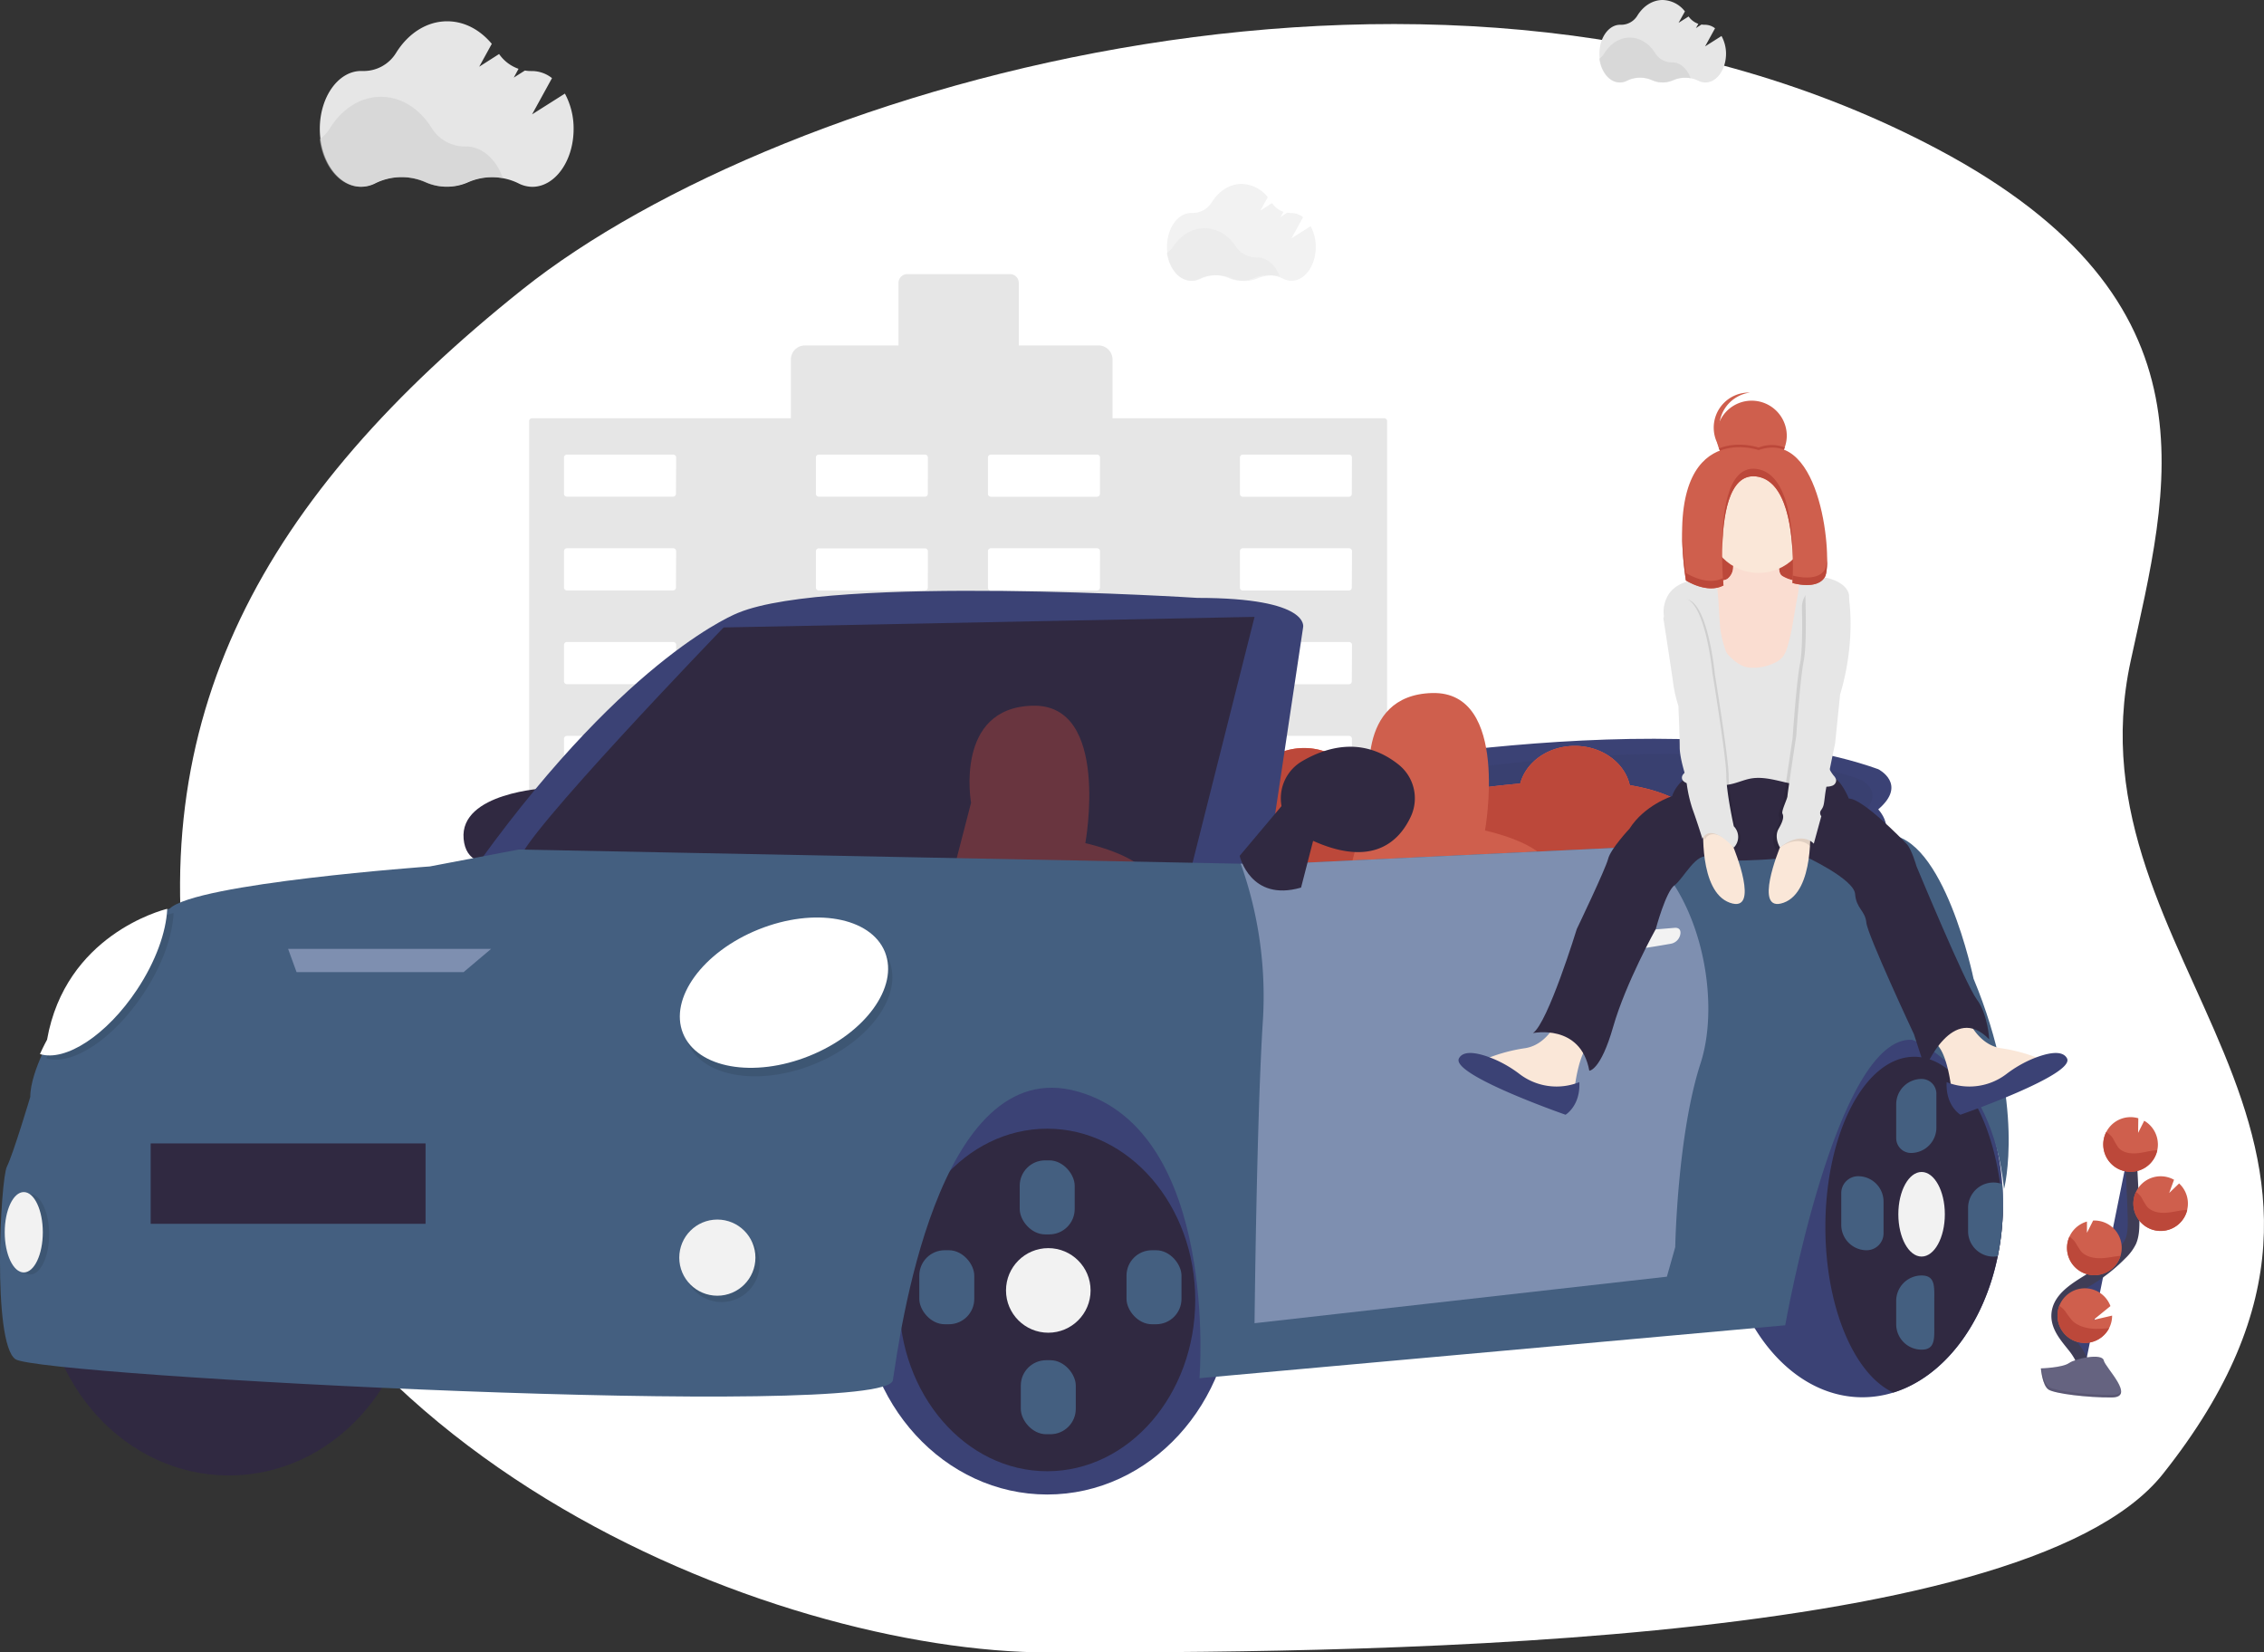 <svg xmlns="http://www.w3.org/2000/svg" viewBox="0 0 774.19 565"><rect x="0" y="0" width="774.19" height="565" fill="#333333" stroke="none"/><title>meineFahrten_forGreyBG_3</title><g id="Ebene_2" data-name="Ebene 2"><g id="Ebene_1-2" data-name="Ebene 1"><path d="M178.6,99c89-71,316.91-136.66,484-48,98,52,78.79,116,66,175-22.53,104,104,161,11,278-48.6,61.14-287,61-381,61s-267-68-293-217C47.7,245.41,90.1,169.6,178.6,99Z" fill="#fff"/><path d="M448.18,77.34l-6.58,4.17,4-7.23a6.51,6.51,0,0,0-4-1.45h-.11a7.8,7.8,0,0,1-1.37-.1l-2.23,1.45,1-1.74a8,8,0,0,1-3.9-3L431,72l2.52-4.58a11.68,11.68,0,0,0-8.94-4.53c-4.15,0-7.85,2.47-10.24,6.32a7.64,7.64,0,0,1-6.77,3.61h-.22c-4.58,0-8.29,5.2-8.29,11.57S402.73,96,407.32,96a6.19,6.19,0,0,0,2.89-.72,12,12,0,0,1,10-.2,10.5,10.5,0,0,0,8.54,0,12,12,0,0,1,10,.2,6.28,6.28,0,0,0,2.89.72c4.58,0,8.3-5.19,8.3-11.6A14.74,14.74,0,0,0,448.18,77.34Z" fill="#f2f2f2"/><path d="M473.24,143H380.43V122.91a4.8,4.8,0,0,0-4.8-4.8H348.38V96.73a3,3,0,0,0-3-3H310.25a3,3,0,0,0-3,3v21.39h-32a4.8,4.8,0,0,0-4.8,4.8h0V143h-88.5a1,1,0,0,0-1,1V410.43a1,1,0,0,0,1,1h58.82a1,1,0,0,0,1-1V374.58a1,1,0,0,1,1-1H267.5a1,1,0,0,1,1,1v35.85a1,1,0,0,0,1,1H385.67a1,1,0,0,0,1-1V374.58a1,1,0,0,1,1-1h24.84a1,1,0,0,1,1,1v35.85a1,1,0,0,0,1,1h58.82a1,1,0,0,0,1-1V144A1,1,0,0,0,473.24,143ZM231.15,361.15a1,1,0,0,1-1,1H193.86a1,1,0,0,1-1-1h0V348.78a1,1,0,0,1,1-1h36.35a1,1,0,0,1,1,1Zm0-32.06a1,1,0,0,1-1,1H193.86a1,1,0,0,1-1-1s0,0,0,0v-12.4a1,1,0,0,1,1-1h36.36a1,1,0,0,1,1,1h0Zm0-32.05a1,1,0,0,1-1,1H193.86a1,1,0,0,1-1-1h0V284.63a1,1,0,0,1,1-1h36.35a1,1,0,0,1,1,1Zm0-32.06a1,1,0,0,1-1,1H193.86a1,1,0,0,1-1-1s0,0,0,0V252.61a1,1,0,0,1,1-1h36.36a1,1,0,0,1,1,1h0Zm0-32.05a1,1,0,0,1-1,1H193.86a1,1,0,0,1-1-1h0V220.51a1,1,0,0,1,1-1h36.36a1,1,0,0,1,1,1Zm0-32.05a1,1,0,0,1-1,1H193.86a1,1,0,0,1-1-1h0V188.46a1,1,0,0,1,1-1h36.35a1,1,0,0,1,1,1Zm0-32.06a1,1,0,0,1-1,1H193.86a1,1,0,0,1-1-1s0,0,0,0V156.44a1,1,0,0,1,1-1h36.36a1,1,0,0,1,1,1h0Zm86.13,192.34a1,1,0,0,1-1,1H280a1,1,0,0,1-1-1V348.78a1,1,0,0,1,1-1H316.3a1,1,0,0,1,1,1Zm0-32.06a1,1,0,0,1-1,1H280a1,1,0,0,1-1-1V316.69a1,1,0,0,1,1-1H316.3a1,1,0,0,1,1,1s0,0,0,0Zm0-32.05a1,1,0,0,1-1,1H280a1,1,0,0,1-1-1v-12.4a1,1,0,0,1,1-1H316.3a1,1,0,0,1,1,1Zm0-32.06a1,1,0,0,1-1,1H280a1,1,0,0,1-1-1h0V252.61a1,1,0,0,1,1-1H316.3a1,1,0,0,1,1,1s0,0,0,0Zm0-32.05a1,1,0,0,1-1,1H280a1,1,0,0,1-1-1v-12.4a1,1,0,0,1,1-1H316.3a1,1,0,0,1,1,1h0Zm0-32.05a1,1,0,0,1-1,1H280a1,1,0,0,1-1-1v-12.4a1,1,0,0,1,1-1H316.3a1,1,0,0,1,1,1Zm0-32.06a1,1,0,0,1-1,1H280a1,1,0,0,1-1-1h0V156.44a1,1,0,0,1,1-1H316.3a1,1,0,0,1,1,1s0,0,0,0Zm58.85,192.34a1,1,0,0,1-1,1H338.83a1,1,0,0,1-1-1V348.78a1,1,0,0,1,1-1h36.33a1,1,0,0,1,1,1Zm0-32.06a1,1,0,0,1-1,1H338.83a1,1,0,0,1-1-1V316.69a1,1,0,0,1,1-1h36.33a1,1,0,0,1,1,1s0,0,0,0Zm0-32.05a1,1,0,0,1-1,1H338.83a1,1,0,0,1-1-1V284.63a1,1,0,0,1,1-1h36.33a1,1,0,0,1,1,1Zm0-32.06a1,1,0,0,1-1,1H338.83a1,1,0,0,1-1-1V252.61a1,1,0,0,1,1-1h36.33a1,1,0,0,1,1,1s0,0,0,0Zm0-32.05a1,1,0,0,1-1,1H338.83a1,1,0,0,1-1-1V220.51a1,1,0,0,1,1-1h36.33a1,1,0,0,1,1,1h0Zm0-32.05a1,1,0,0,1-1,1H338.83a1,1,0,0,1-1-1V188.46a1,1,0,0,1,1-1h36.33a1,1,0,0,1,1,1Zm0-32.06a1,1,0,0,1-1,1H338.83a1,1,0,0,1-1-1V156.44a1,1,0,0,1,1-1h36.33a1,1,0,0,1,1,1s0,0,0,0Zm86.13,192.34a1,1,0,0,1-1,1H425a1,1,0,0,1-1-1h0V348.78a1,1,0,0,1,1-1h36.33a1,1,0,0,1,1,1Zm0-32.06a1,1,0,0,1-1,1H425a1,1,0,0,1-1-1s0,0,0,0V316.69a1,1,0,0,1,1-1h36.34a1,1,0,0,1,1,1Zm0-32.05a1,1,0,0,1-1,1H425a1,1,0,0,1-1-1V284.63a1,1,0,0,1,1-1h36.33a1,1,0,0,1,1,1Zm0-32.06a1,1,0,0,1-1,1H425a1,1,0,0,1-1-1V252.61a1,1,0,0,1,1-1H461.3a1,1,0,0,1,1,1Zm0-32.05a1,1,0,0,1-1,1H425a1,1,0,0,1-1-1V220.51a1,1,0,0,1,1-1h36.33a1,1,0,0,1,1,1Zm0-32.05a1,1,0,0,1-1,1H425a1,1,0,0,1-1-1h0V188.46a1,1,0,0,1,1-1h36.33a1,1,0,0,1,1,1Zm0-32.06a1,1,0,0,1-1,1H425a1,1,0,0,1-1-1V156.44a1,1,0,0,1,1-1H461.3a1,1,0,0,1,1,1Z" fill="#e6e6e6"/><path d="M193.17,32,181.95,39.1l6.81-12.39A11.1,11.1,0,0,0,182,24.29h-.18a13.08,13.08,0,0,1-2.33-.17l-3.8,2.41,1.63-3a13.49,13.49,0,0,1-6.65-5.06l-6.8,4.34,4.3-7.82c-4-4.78-9.34-7.71-15.25-7.71-7.08,0-13.38,4.21-17.46,10.77a13,13,0,0,1-11.57,6.22h-.38c-7.82,0-14.15,8.86-14.15,19.79s6.36,19.8,14.18,19.8a10.64,10.64,0,0,0,4.92-1.24,20.4,20.4,0,0,1,17.13-.33,17.83,17.83,0,0,0,14.56,0,20.41,20.41,0,0,1,17,.33A10.64,10.64,0,0,0,182,63.88c7.82,0,14.15-8.86,14.15-19.8A25.09,25.09,0,0,0,193.17,32Z" fill="#e6e6e6"/><path d="M172,60.95a20.89,20.89,0,0,0-12.13,1.32,17.85,17.85,0,0,1-14.56,0,20.45,20.45,0,0,0-17.13.33,10.56,10.56,0,0,1-4.93,1.24c-6.94,0-12.72-7-13.92-16.22a13.33,13.33,0,0,0,3.47-3.75c4.07-6.56,10.38-10.77,17.46-10.77s13.3,4.16,17.35,10.65a13.36,13.36,0,0,0,11.53,6.33h.18C164.91,50.05,169.69,54.48,172,60.95Z" fill="#ccc" opacity="0.53" style="isolation:isolate"/><path d="M588.68,12.31l-5.61,3.55,3.4-6.18a5.55,5.55,0,0,0-3.38-1.21H583a6.22,6.22,0,0,1-1.16-.09L579.94,9.6l.81-1.45a6.8,6.8,0,0,1-3.32-2.52L574,7.8l2.17-3.9a9.91,9.91,0,0,0-7.6-3.9c-3.53,0-6.67,2.1-8.68,5.37a6.51,6.51,0,0,1-5.78,3.1H554c-3.9,0-7.06,4.42-7.06,9.87s3.16,9.87,7.06,9.87a5.29,5.29,0,0,0,2.46-.61,10.18,10.18,0,0,1,8.54-.17,8.92,8.92,0,0,0,7.27,0,10.2,10.2,0,0,1,8.47.17,5.27,5.27,0,0,0,2.43.6c3.9,0,7.06-4.42,7.06-9.87A12.57,12.57,0,0,0,588.68,12.31Z" fill="#e6e6e6"/><path d="M578.13,26.75a10.5,10.5,0,0,0-6.05.66,8.88,8.88,0,0,1-3.62.77,9,9,0,0,1-3.62-.78,10.2,10.2,0,0,0-8.55.17,5.27,5.27,0,0,1-2.46.61c-3.46,0-6.34-3.49-6.94-8.09a6.7,6.7,0,0,0,1.74-1.87c2-3.27,5.17-5.37,8.68-5.37S564,14.92,566,18.16a6.67,6.67,0,0,0,5.78,3.16h.09C574.58,21.32,577,23.54,578.13,26.75Z" fill="#ccc" opacity="0.53" style="isolation:isolate"/><path d="M684.94,411.58c0,1.24,0,2.49-.08,3.72a87.91,87.91,0,0,1-1.72,14.24c-4.75,23.22-18.47,41.27-35.7,46.6a35.64,35.64,0,0,1-10.59,1.61c-26.56,0-48.08-29.65-48.08-66.16s21.53-66.16,48.08-66.16c24.91,0,45.4,26.07,47.84,59.47C684.86,407.09,684.94,409.32,684.94,411.58Z" fill="#3b4275"/><path d="M684.86,415.3a87.91,87.91,0,0,1-1.72,14.24c-4.75,23.22-18.47,41.27-35.7,46.6C634.1,470,624.2,447,624.2,419.54c0-32.15,13.59-58.21,30.37-58.21,14.08,0,25.92,18.38,29.36,43.32C684.4,408.07,684.71,411.64,684.86,415.3Z" fill="#302941" style="isolation:isolate"/><path d="M443.43,265.15S573.58,238.4,642.28,263c0,0,10.12,5.06,0,13.74,0,0,9.57,10.12-7.14,13.74l-66.41,4.09L443.43,281.78Z" fill="#3b4275"/><path d="M466.21,268.52s111.43-22.91,170.25-1.86c0,0,8.68,4.34,0,11.76,0,0,8.19,8.68-6.12,11.76l-56.86,3.49L466.21,282.77Z" fill="#302941" opacity="0.1" style="isolation:isolate"/><path d="M593.11,308.54l-8.68-17.35s3.8-17.56-27.12-22.72c-1.71-7.66-9.48-13.43-18.8-13.43-9.1,0-16.7,5.5-18.67,12.87-4.44.38-9.17.9-14.23,1.59l-7.07,37.92-.88-1.76s4.49-20.74-36-23.77a15.05,15.05,0,0,0,3.44-9.49c0-9.19-8.58-16.63-19.16-16.63s-19.16,7.44-19.16,16.63a15.18,15.18,0,0,0,4,10.18q-5.68.54-12,1.39l-8,42.66,36.88,5.06L506.34,323l-5.18-10.38,33.38,4.58Z" fill="tomato"/><path d="M593.11,308.54l-8.68-17.35s3.8-17.56-27.12-22.72c-1.71-7.66-9.48-13.43-18.8-13.43-9.1,0-16.7,5.5-18.67,12.87-4.44.38-9.17.9-14.23,1.59l-7.07,37.92-.88-1.76s4.49-20.74-36-23.77a15.05,15.05,0,0,0,3.44-9.49c0-9.19-8.58-16.63-19.16-16.63s-19.16,7.44-19.16,16.63a15.18,15.18,0,0,0,4,10.18q-5.68.54-12,1.39l-8,42.66,36.88,5.06L506.34,323l-5.18-10.38,33.38,4.58Z" fill="#bc483a" style="isolation:isolate"/><path d="M468.72,270.13s-5.78-32.45,21-33.17,18.08,47,18.08,47,20.25,4.34,21.69,12.29-70.14,10.12-70.14,10.12Z" fill="#cf5f4d"/><path d="M421.74,441.58c0,38.32-28.49,69.42-63.63,69.42s-63.63-31.09-63.63-69.42,28.84-75.56,64-75.56S421.74,403.25,421.74,441.58Z" fill="#3b4275"/><ellipse cx="358.1" cy="444.48" rx="50.62" ry="58.56" fill="#302941" style="isolation:isolate"/><ellipse cx="78.27" cy="435.07" rx="63.63" ry="69.42" fill="#302941"/><path d="M186.74,269.49s-29.65,1.45-28.2,17.35,25.31,4.34,25.31,4.34Z" fill="#302941"/><path d="M433.39,296l12.21-81.45s2.89-10.12-36.15-10.12c0,0-125.09-8-156.91,5.06,0,0-36.88,13.74-88.22,84.6C164.32,294.08,428.33,300.33,433.39,296Z" fill="#3b4275"/><path d="M429,210.92l-22.42,88.94-14.06-.34L326,297.9,177.6,294.29c-.41-7,69.85-79.75,69.85-79.75Z" fill="#302941"/><path d="M326,297.9l6.06-23.43s-5.78-32.46,21-33.18,18.08,47,18.08,47,18.44,4,21.37,11.23Z" fill="#98403e" opacity="0.55" style="isolation:isolate"/><path d="M685.3,406.52c-4.34-41.94-31.45-51-31.45-51-26-1.45-43.38,97.62-43.38,97.62L410.17,471.23s6.87-84.24-41.58-98-61.1,85-63.27,98.7S13.2,470.51,5.24,464.72s-5.06-61.46-2.89-65.8,8-23.86,8-23.86c0-4.66,2.23-10.54,4.08-14.63,1.3-2.89,2.43-4.9,2.43-4.9,6.28-35.63,38.91-44.26,41.1-44.83H58C66.7,302,147,296.25,147,296.25l30.37-5.78,246.91,4.85,10.51.21,125.53-6,84.89-4.09c19.52,0,29.65,49.17,29.65,49.17C692.89,378,685.3,406.52,685.3,406.52Z" fill="#445f80"/><ellipse cx="269.54" cy="342.31" rx="37.22" ry="23.3" transform="translate(-108.3 125.37) rotate(-21.92)" opacity="0.1" style="isolation:isolate"/><ellipse cx="268.09" cy="339.41" rx="37.22" ry="23.3" transform="translate(-107.33 124.62) rotate(-21.92)" fill="#fff"/><path d="M59.36,312.18c-.37,8-3.93,18-10.35,27.66-10.32,15.56-24.47,24.72-33.18,22,1.3-2.89,2.43-4.9,2.43-4.9C24.54,321.35,57.17,312.72,59.36,312.18Z" opacity="0.1" style="isolation:isolate"/><path d="M57.19,310.74c-.37,8-3.93,18-10.35,27.66-10.32,15.56-24.47,24.72-33.18,22,1.3-2.89,2.43-4.9,2.43-4.9C22.37,319.9,55,311.28,57.19,310.74Z" fill="#fff"/><polygon points="158.53 332.39 101.41 332.39 98.52 324.44 167.94 324.44 158.53 332.39" fill="#7e8fb0"/><rect x="51.52" y="390.96" width="94" height="27.48" fill="#302941"/><circle cx="246.75" cy="432.18" r="13.02" opacity="0.1" style="isolation:isolate"/><circle cx="245.3" cy="430.01" r="13.02" fill="#f2f2f2"/><ellipse cx="10.3" cy="422.05" rx="6.51" ry="13.74" opacity="0.1" style="isolation:isolate"/><ellipse cx="8.13" cy="421.33" rx="6.51" ry="13.74" fill="#f2f2f2"/><path d="M581.54,363.49c-8,24.58-8.68,62.91-8.68,62.91L570,436.52,429,452.43s.72-70.86,2.89-104.12a135,135,0,0,0-7.61-53l10.51.21,125.53-6C581.25,304.18,588.67,341.42,581.54,363.49Z" fill="#7e8fb0"/><path d="M549.39,319.17a3.55,3.55,0,0,0-3.31,3.78q0,.17,0,.34a2.54,2.54,0,0,0,1.45,1.89c2.34,1.16,17.88-1.45,23.77-2.49a4,4,0,0,0,3.34-3.56c.07-1-.3-1.9-1.81-1.9Z" fill="#f2f2f2"/><path d="M423.91,292.63s3.62,15.91,21,10.85l5.78-22.42-11.57-6.51Z" fill="#302941"/><path d="M445.16,260.33c8-4.71,20.57-8.84,33.05,1.06a14.75,14.75,0,0,1,4.26,17.74c-4.09,8.84-13.78,18.44-36.42,6.95a14.61,14.61,0,0,1-5.51-4.87l-.12-.17a14.68,14.68,0,0,1,4.15-20.34Z" fill="#302941"/><circle cx="358.47" cy="441.22" r="14.46" fill="#f2f2f2"/><ellipse cx="657.1" cy="415.18" rx="7.95" ry="14.46" fill="#f2f2f2"/><rect x="348.7" y="396.75" width="18.8" height="25.31" rx="8.68" ry="8.68" fill="#445f80"/><path d="M657.1,368.91h0a5.06,5.06,0,0,1,5.06,5.06v11.57a8.68,8.68,0,0,1-8.68,8.68h0a5.06,5.06,0,0,1-5.06-5.06V377.58A8.68,8.68,0,0,1,657.1,368.91Z" fill="#445f80"/><path d="M657.1,461.47h0a8.68,8.68,0,0,1-8.68-8.68v-8a8.68,8.68,0,0,1,8.68-8.68h0c4.77,0,4.34,3.9,4.34,8.68v8C661.43,457.56,661.88,461.47,657.1,461.47Z" fill="#445f80"/><path d="M635.41,402.17h0a8.68,8.68,0,0,1,8.68,8.68v10.85a5.78,5.78,0,0,1-5.78,5.78h0a8.68,8.68,0,0,1-8.68-8.68V408A5.78,5.78,0,0,1,635.41,402.17Z" fill="#445f80"/><path d="M684.94,411.58c0,1.24,0,2.49-.08,3.72a87.91,87.91,0,0,1-1.72,14.24,8.83,8.83,0,0,1-1.45.12A8.68,8.68,0,0,1,673,421v-8a8.68,8.68,0,0,1,8.68-8.68,8.47,8.47,0,0,1,2.24.3c.26.07.52.15.77.25C684.86,407.09,684.94,409.32,684.94,411.58Z" fill="#445f80"/><rect x="385.22" y="427.48" width="18.8" height="25.31" rx="8.68" ry="8.68" fill="#445f80"/><rect x="314.36" y="427.48" width="18.8" height="25.31" rx="8.68" ry="8.68" fill="#445f80"/><rect x="349.07" y="465.08" width="18.8" height="25.31" rx="8.68" ry="8.68" fill="#445f80"/><path d="M611,149a11.87,11.87,0,0,1-.72,4,12,12,0,0,1-22.48.32A11.81,11.81,0,0,1,587,149a12,12,0,0,1,24,0Z" fill="#cf5f4d"/><path d="M589.42,152a12,12,0,0,1,4.67-16.32h0a11.88,11.88,0,0,1,4.34-1.45,12,12,0,1,0,1,23.91A12,12,0,0,1,589.42,152Z" fill="#cf5f4d"/><rect x="584" y="165.68" width="32.16" height="50.16" fill="#ff6584"/><rect x="584.73" y="164.23" width="32.16" height="50.16" fill="#bc483a" style="isolation:isolate"/><path d="M533.18,347.66s-3.43,9.4-11.57,10.72a56.65,56.65,0,0,0-12.84,3.41l19.29,12.43,10.29-1.29s1.28-13.29,5.57-16.29S533.18,347.66,533.18,347.66Z" fill="#fae7d8"/><path d="M672.53,347.66s3.43,9.4,11.57,10.72A56.15,56.15,0,0,1,697,361.81l-19.29,12.43L667.37,373s-1.28-13.29-5.57-16.29S672.53,347.66,672.53,347.66Z" fill="#fae7d8"/><path d="M578.64,264.5s-5.15,2.57-6.86,7.72c0,0-9.4,3-14.58,11.15,0,0-6.43,6.85-7.29,10.29s-10.72,24-10.72,24-9.86,32.15-15,35.58c0,0,16.29-3.43,19.29,12.86,0,0,3.86,0,8.15-15s14.57-33.44,14.57-33.44,3.43-12.86,6.44-15,7.72-12,12-9.44,32.58-.43,32.58-.43,16.72,7.72,17.14,12.86,3.43,5.57,3.86,9.86,16.29,38.16,16.29,38.16,3,9.4,3.85,11.57c0,0,9.44-22.72,21.87-9.86,0,0-.43-8.58-4.29-13.74s-20.58-45.45-20.58-45.45-1.71-6-3.43-7.72-15-15.43-19.71-15.43c0,0-2.57-6.44-5.57-7.29Z" fill="#302941"/><path d="M540.06,370a20.89,20.89,0,0,1-20.41-2.75,40.69,40.69,0,0,0-9.1-5.27c-4.54-1.84-10-3.2-11.64-.12-3,5.57,36.44,19.29,36.44,19.29S540.49,378.1,540.06,370Z" fill="#3b4275"/><path d="M665.67,370a20.89,20.89,0,0,0,20.41-2.75,40.69,40.69,0,0,1,9.1-5.27c4.54-1.84,10-3.2,11.64-.12,3,5.57-36.44,19.29-36.44,19.29S665.24,378.1,665.67,370Z" fill="#3b4275"/><path d="M592.66,194a5.09,5.09,0,0,1-1.92,3.9c-1,.65-2.36.59-3.56.85a8.27,8.27,0,0,0-5.66,4.89,12.67,12.67,0,0,0-.54,7.63,28.1,28.1,0,0,0,1.09,3.67,34.71,34.71,0,0,0,5.13,10,42.66,42.66,0,0,0,6.72,6.33,11.61,11.61,0,0,0,8.89,3.62,8.65,8.65,0,0,0,4.77-.68c2.17-1.25,2.82-4,4-6.23,1-1.89,2.49-3.48,3.43-5.4a21.53,21.53,0,0,0,1.45-4.71l2-8.9c.72-3.22,1.39-6.87-.43-9.64a1.52,1.52,0,0,0-.54-.56,2,2,0,0,0-1.09-.12,11.8,11.8,0,0,1-6.62-1.51,2.62,2.62,0,0,1-.83-.65,3.28,3.28,0,0,1-.51-1.53,16.12,16.12,0,0,0-.93-3.22,2.17,2.17,0,0,0-.63-1,2.25,2.25,0,0,0-1-.34,82.78,82.78,0,0,0-9.35-1c-1,0-2.58-.46-3.28.45S592.77,192.9,592.66,194Z" fill="#fbbebe"/><path d="M592.66,194a5.09,5.09,0,0,1-1.92,3.9c-1,.65-2.36.59-3.56.85a8.27,8.27,0,0,0-5.66,4.89,12.67,12.67,0,0,0-.54,7.63,28.1,28.1,0,0,0,1.09,3.67,34.71,34.71,0,0,0,5.13,10,42.66,42.66,0,0,0,6.72,6.33,11.61,11.61,0,0,0,8.89,3.62,8.65,8.65,0,0,0,4.77-.68c2.17-1.25,2.82-4,4-6.23,1-1.89,2.49-3.48,3.43-5.4a21.53,21.53,0,0,0,1.45-4.71l2-8.9c.72-3.22,1.39-6.87-.43-9.64a1.52,1.52,0,0,0-.54-.56,2,2,0,0,0-1.09-.12,11.8,11.8,0,0,1-6.62-1.51,2.62,2.62,0,0,1-.83-.65,3.28,3.28,0,0,1-.51-1.53,16.12,16.12,0,0,0-.93-3.22,2.17,2.17,0,0,0-.63-1,2.25,2.25,0,0,0-1-.34,82.78,82.78,0,0,0-9.35-1c-1,0-2.58-.46-3.28.45S592.77,192.9,592.66,194Z" fill="#fae7d8" opacity="0.76" style="isolation:isolate"/><path d="M586.85,199.1a19.83,19.83,0,0,0-5.16-.82c-4.14-.1-8.55,1.33-10.95,4.71a11.11,11.11,0,0,0-1.66,8.28,17.14,17.14,0,0,0,3.76,7.72,23.19,23.19,0,0,1,2.89,3.79c1.14,2.17,1.17,4.76,1.45,7.23.72,5.86,3.22,11.39,4.22,17.22s.13,12.6-4.48,16.31c-.77.62-1.71,1.27-1.77,2.26-.11,1.58,2,2.26,3.54,2.41,4.74.46,9.6.9,14.19-.33,1.91-.51,3.74-1.29,5.68-1.66,4.92-.92,9.87,1,14.79,1.87a66.39,66.39,0,0,0,10.78.87,5.78,5.78,0,0,0,2.49-.33,2,2,0,0,0,1.26-2,3.35,3.35,0,0,0-.85-1.45c-2.49-3.08-3.25-7.16-3.93-11.06L620.86,241c-1.22-7-2.36-14.6,1-20.89,2.39-4.52,6.77-7.7,9.28-12.15a7.08,7.08,0,0,0,1.14-4.56c-.38-2.23-2.39-3.83-4.46-4.77a16.78,16.78,0,0,0-12.57-.46c.07,3.13-.72,6.3-1.24,9.4l-.87,5.06a64.44,64.44,0,0,1-2,8.82,9.56,9.56,0,0,1-1.57,3.2,8.26,8.26,0,0,1-2.77,2,16.46,16.46,0,0,1-7.34,1.67,9.63,9.63,0,0,1-3.24-.49,13.84,13.84,0,0,1-4.46-3.15,7.29,7.29,0,0,1-1.18-1.27,7.67,7.67,0,0,1-.8-1.93,39.25,39.25,0,0,1-1.37-5.41c-.22-1.4-.29-2.83-.39-4.24C587.69,207.78,587.7,203.13,586.85,199.1Z" fill="#e6e6e6"/><path d="M582.5,282.07s-1.71,22.72,9,26.58,1.29-18.87,1.29-18.87l-3.43-6.86Z" fill="#fae7d8"/><path d="M618.94,282.07s1.71,22.72-9,26.58-1.29-18.87-1.29-18.87l3.43-6.86Z" fill="#fae7d8"/><path d="M573.07,206.19l-3.43,5.57s3,19.29,3.43,22.72a44.71,44.71,0,0,0,1.71,7.27s.43,10.29.43,14.14,2.17,10.29,2.17,10.29a46.66,46.66,0,0,0,2.17,10.72c1.71,4.72,3.43,10.29,3.43,10.29s2.17-6,10.72,3a5.2,5.2,0,0,0,0-7.29s-2.57-11.57-2.57-17.57-4.71-34.71-4.71-34.71S583.36,198,573.07,206.19Z" opacity="0.1" style="isolation:isolate"/><path d="M572.22,205.77l-3.43,5.57s3,19.29,3.43,22.73a45,45,0,0,0,1.72,7.28s.45,10.29.45,14.16,2.17,10.29,2.17,10.29a46.87,46.87,0,0,0,2.17,10.72c1.71,4.71,3.43,10.29,3.43,10.29s2.17-6,10.72,3a5.19,5.19,0,0,0,0-7.29s-2.57-11.57-2.57-17.58-4.71-34.71-4.71-34.71S582.5,197.65,572.22,205.77Z" fill="#e6e6e6"/><path d="M628.8,202.76l2.17,2.55s2.53,14.6-3,33l-1.71,16.72s-3,14.14-3.43,17.58-.43,3.85-1.28,5.14a1.65,1.65,0,0,0,0,2.17l-2.57,9.44s-3.86-4.71-11.57,1.29c0,0-2.17-3.43-.43-6.44s1.71-4.29,1.29-5.14,1.71-5.15,1.71-6,3-20.58,3-20.58,1.29-19.29,2.57-25.72c.79-4,.77-12.78.64-19-.14-6.46,7.68-10,12.29-5.42A3.34,3.34,0,0,1,628.8,202.76Z" opacity="0.1" style="isolation:isolate"/><path d="M630.07,201.91l2.17,2.55s2.52,14.59-3,33l-1.71,16.72s-3,14.15-3.43,17.58-.43,3.86-1.29,5.14a1.67,1.67,0,0,0,0,2.17l-2.57,9.4s-3.86-4.71-11.57,1.29c0,0-2.17-3.43-.43-6.43s1.71-4.29,1.28-5.15,1.72-5.14,1.72-6,3-20.58,3-20.58,1.29-19.29,2.57-25.72.43-25.72.43-25.72S624.08,195.48,630.07,201.91Z" fill="#e6e6e6"/><circle cx="601.36" cy="178.75" r="17.15" fill="#fae7d8"/><path d="M610.31,153a12,12,0,0,1-22.48.32c6.69-2.69,13.54-.29,13.54-.29A12.13,12.13,0,0,1,610.31,153Z" fill="#bc483a" style="isolation:isolate"/><path d="M601.36,153.89s-33-11.57-24.87,44.59c0,0,7.29,4.71,12.86,1.71,0,0-3.86-39,11.14-37.3s12.44,36.44,12.44,36.44,8.58,2.57,11.14-2.17S623.23,146.17,601.36,153.89Z" fill="#cf5f4d"/><path d="M600.5,160.32c-10.3-1.18-11.71,16.82-11.57,28.24.13-11.35,2-26.75,11.57-25.66,10.72,1.22,12.47,19.27,12.6,29.49C613.21,183,612.19,161.66,600.5,160.32Z" fill="#bc483a" style="isolation:isolate"/><path d="M576.5,195.9A116.56,116.56,0,0,1,575.22,181a110.07,110.07,0,0,0,1.28,17.43s7.29,4.71,12.86,1.71c0,0-.09-.93-.2-2.48C583.62,200.55,576.5,195.9,576.5,195.9Z" fill="#bc483a" style="isolation:isolate"/><path d="M624.08,194.62c-2.39,4.39-10,2.47-11,2.17-.05,1.59-.12,2.54-.12,2.54s8.58,2.57,11.14-2.17c.54-1,.81-3.72.72-7.38A13.37,13.37,0,0,1,624.08,194.62Z" fill="#bc483a" style="isolation:isolate"/><path d="M712,472.09c2-3.67-.27-8.16-2.85-11.43s-5.73-6.67-5.67-10.85c.1-6,6.46-9.52,11.57-12.7a56.36,56.36,0,0,0,10.36-8.33,15.34,15.34,0,0,0,3.18-4.26c1-2.34,1-5,1-7.58q-.33-12.82-1.27-25.62" fill="#3b4275" stroke="#3f3d56" stroke-miterlimit="10" stroke-width="4"/><path d="M737.89,390.87a9.33,9.33,0,0,0-4.66-7.66l-2.09,4.14.07-5a9.46,9.46,0,0,0-3.08-.37,9.34,9.34,0,1,0,9.77,8.9Z" fill="#cf5f4d"/><path d="M721.23,454.1a9.34,9.34,0,0,1-17.64-3.83,9.22,9.22,0,0,1,.61-3.8,9.35,9.35,0,0,1,17.48.1l-5.84,4.75,6.41-1.49A9.25,9.25,0,0,1,721.23,454.1Z" fill="#cf5f4d"/><path d="M716.61,436a9.34,9.34,0,0,1-9.77-8.9h0a9.22,9.22,0,0,1,.81-4.25,9.4,9.4,0,0,1,6-5.18l0,3.85,2.11-4.19h0a9.34,9.34,0,0,1,9.76,8.9,9.16,9.16,0,0,1-.4,3.19A9.34,9.34,0,0,1,716.61,436Z" fill="#cf5f4d"/><path d="M739.3,420.87a9.34,9.34,0,0,1-9.77-8.9h0a9.18,9.18,0,0,1,.88-4.43,9.34,9.34,0,0,1,12.42-4.46l.59.3-1.65,4.52,3.39-3.26a9.34,9.34,0,0,1,3,6.45,9.16,9.16,0,0,1-.24,2.57A9.34,9.34,0,0,1,739.3,420.87Z" fill="#cf5f4d"/><path d="M697.9,467.87s7.37-.22,9.6-1.81,11.34-3.47,11.89-.93,11.08,12.62,2.75,12.69-19.34-1.29-21.56-2.65S697.9,467.87,697.9,467.87Z" fill="#656380"/><path d="M722.29,476.94c-8.32.07-19.34-1.3-21.56-2.65-1.68-1-2.36-4.72-2.58-6.43h-.25s.46,6,2.68,7.3,13.24,2.71,21.56,2.65c2.4,0,3.23-.87,3.19-2.17C725,476.44,724.07,476.92,722.29,476.94Z" fill="#302941" opacity="0.2" style="isolation:isolate"/><path d="M736.64,393.36c-2.17.24-4.26.9-6.42,1s-4.54-.38-5.91-2.07a29.13,29.13,0,0,1-1.73-3,6.71,6.71,0,0,0-2.35-2.22,9.23,9.23,0,0,0-1,4.66,9.34,9.34,0,0,0,18.47,1.54C737.34,393.29,737,393.32,736.64,393.36Z" fill="#bc483a" style="isolation:isolate"/><path d="M739.3,420.87a9.34,9.34,0,0,1-9.77-8.9h0a9.18,9.18,0,0,1,.88-4.43,6.94,6.94,0,0,1,1.88,1.88,28.81,28.81,0,0,0,1.85,3.09c1.45,1.71,3.94,2.27,6.2,2.17s4.43-.72,6.67-.95c.31,0,.63-.05.94-.06A9.34,9.34,0,0,1,739.3,420.87Z" fill="#bc483a" style="isolation:isolate"/><path d="M716.61,436a9.34,9.34,0,0,1-9.77-8.9h0a9.22,9.22,0,0,1,.81-4.25,7.7,7.7,0,0,1,2,1.89,36.9,36.9,0,0,0,2,3.15c1.58,1.76,4.23,2.37,6.62,2.32s4.54-.62,6.84-.8A9.34,9.34,0,0,1,716.61,436Z" fill="#bc483a" style="isolation:isolate"/><path d="M721.23,454.1a9.34,9.34,0,0,1-17.64-3.83,9.22,9.22,0,0,1,.61-3.8,9.4,9.4,0,0,1,2,1.83,31.9,31.9,0,0,0,2.5,3.32c1.91,1.88,5,2.65,7.74,2.73A41.22,41.22,0,0,0,721.23,454.1Z" fill="#bc483a" style="isolation:isolate"/><path d="M437.58,94.39a13.49,13.49,0,0,0-7.47.75,11.52,11.52,0,0,1-9,0,13.14,13.14,0,0,0-10.54.16,6.78,6.78,0,0,1-3,.71c-4.27,0-7.82-4.12-8.54-9.53a7.94,7.94,0,0,0,2.14-2.16c2.52-3.84,6.41-6.29,10.77-6.28s8.19,2.46,10.68,6.27A8.32,8.32,0,0,0,429.7,88h.08C433.21,88,436.16,90.59,437.58,94.39Z" fill="#e6e6e6" opacity="0.53" style="isolation:isolate"/></g></g></svg>